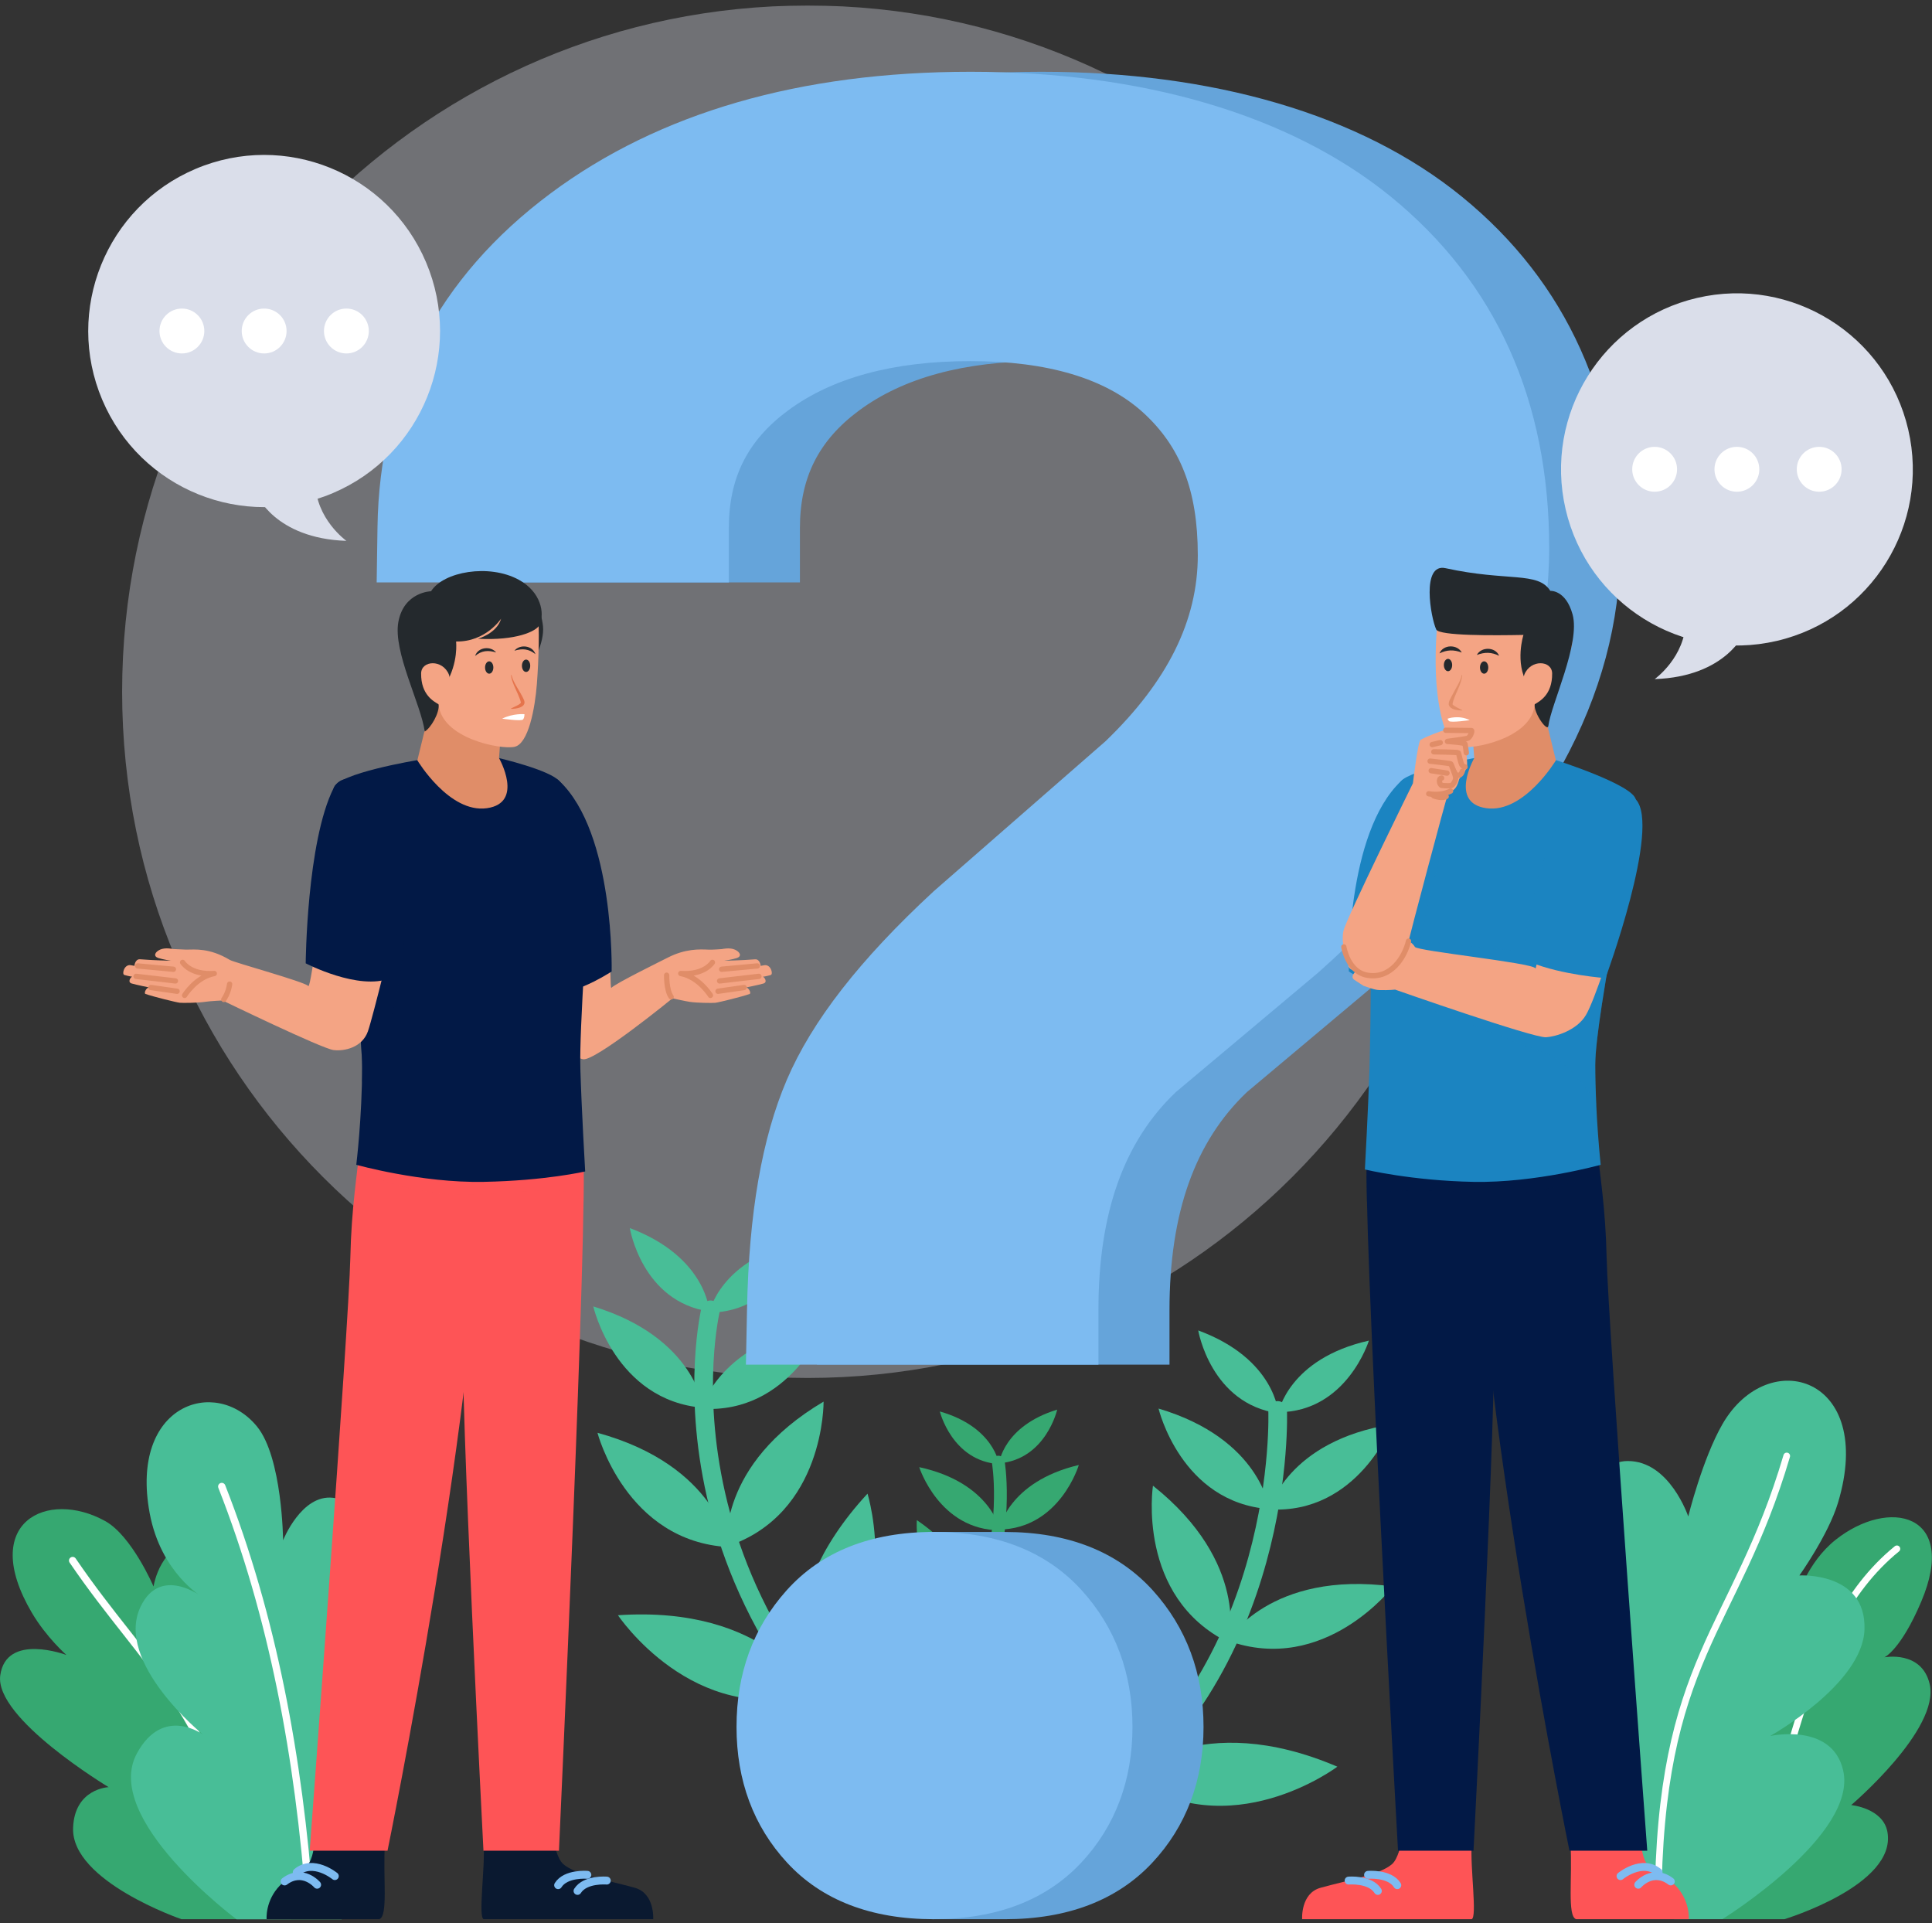 <svg width="208" height="207" viewBox="0 0 208 207" fill="none" xmlns="http://www.w3.org/2000/svg">
<rect x="0" y="0" width="208" height="207" fill="#333333" stroke="none"/>
<g clip-path="url(#clip0_500_15362)">
<g style="mix-blend-mode:multiply" opacity="0.36">
<path d="M86.945 148.331C127.702 148.331 160.742 115.259 160.742 74.462C160.742 33.665 127.702 0.593 86.945 0.593C46.188 0.593 13.148 33.665 13.148 74.462C13.148 115.259 46.188 148.331 86.945 148.331Z" fill="#DADEEA"/>
</g>
<path d="M76.376 141.177C76.376 141.177 76.091 135.317 67.807 132.194C67.807 132.194 69.089 140.112 76.376 141.177Z" fill="#48BE97"/>
<path d="M75.723 151.542C75.723 151.542 74.861 143.977 63.873 140.631C63.873 140.631 66.198 150.773 75.723 151.542Z" fill="#48BE97"/>
<path d="M78.469 166.536C78.469 166.536 77.218 157.766 64.325 154.233C64.325 154.233 67.361 165.954 78.469 166.536Z" fill="#48BE97"/>
<path d="M87.469 182.257C87.469 182.257 82.585 172.781 66.531 173.872C66.531 173.872 74.612 185.993 87.469 182.257Z" fill="#48BE97"/>
<path d="M76.366 141.286C76.366 141.286 77.503 135.53 86.15 133.644C86.15 133.644 83.731 141.291 76.366 141.286Z" fill="#48BE97"/>
<path d="M75.51 151.641C75.51 151.641 77.461 144.284 88.818 142.575C88.818 142.575 85.044 152.269 75.51 151.641Z" fill="#48BE97"/>
<path d="M78.261 166.469C78.261 166.469 77.16 157.678 88.668 150.877C88.668 150.877 88.818 162.982 78.261 166.469Z" fill="#48BE97"/>
<path d="M86.763 182.356C86.763 182.356 82.465 172.599 93.396 160.785C93.396 160.785 97.741 174.693 86.763 182.356Z" fill="#48BE97"/>
<path d="M76.501 140.995C76.501 140.995 68.394 174.797 105.505 198.945" stroke="#48BE97" stroke-width="2.01" stroke-miterlimit="10" stroke-linecap="round"/>
<path d="M137.644 152.02C137.644 152.02 138.739 146.253 147.376 144.31C147.376 144.31 145.009 151.973 137.644 152.02Z" fill="#48BE97"/>
<path d="M136.653 162.478C136.653 162.478 138.553 155.106 149.899 153.314C149.899 153.314 146.193 163.034 136.653 162.478Z" fill="#48BE97"/>
<path d="M132.168 176.6C132.168 176.6 136.731 169.004 149.977 170.776C149.977 170.776 142.622 180.387 132.168 176.6Z" fill="#48BE97"/>
<path d="M121.455 191.173C121.455 191.173 129.194 183.842 143.981 190.175C143.981 190.175 132.355 198.945 121.455 191.173Z" fill="#48BE97"/>
<path d="M137.639 152.134C137.639 152.134 137.312 146.274 129.002 143.214C129.002 143.214 130.341 151.121 137.639 152.134Z" fill="#48BE97"/>
<path d="M136.658 162.447C136.658 162.447 135.744 154.888 124.73 151.625C124.73 151.625 127.128 161.746 136.658 162.447Z" fill="#48BE97"/>
<path d="M132.282 176.813C132.282 176.813 134.587 168.256 124.128 159.927C124.128 159.927 122.301 171.898 132.282 176.813Z" fill="#48BE97"/>
<path d="M121.668 191.365C121.668 191.365 127.274 182.294 118.082 169.082C118.082 169.082 111.858 182.252 121.668 191.365Z" fill="#48BE97"/>
<path d="M137.551 151.828C137.551 151.828 138.739 180.226 116.524 195.189" stroke="#48BE97" stroke-width="2.01" stroke-miterlimit="10" stroke-linecap="round"/>
<path d="M31.314 206.593C33.821 201.153 38.285 185.193 31.407 181.857C27.094 179.764 25.833 183.348 25.833 183.348C25.833 183.348 28.947 165.892 21.561 165.855C17.253 165.835 16.532 170.781 16.532 170.781C16.532 170.781 14.191 165.32 11.326 163.736C5.102 160.286 -2.31 163.85 3.431 173.607C4.988 176.251 7.152 178.153 7.152 178.153C7.152 178.153 0.664 175.706 0.026 180.351C-0.607 184.995 11.694 192.378 11.694 192.378C11.694 192.378 8.014 192.518 7.869 196.774C7.672 202.525 19.537 206.593 19.537 206.593H31.319H31.314Z" fill="#36A871"/>
<path d="M7.822 167.985C15.893 179.826 22.521 183.348 27.914 205.403" stroke="white" stroke-width="0.79" stroke-miterlimit="10" stroke-linecap="round"/>
<path d="M36.784 206.593C36.519 198.509 48.442 181.707 41.222 177.634C36.691 175.077 35.414 179.696 35.414 179.696C35.414 179.696 45.618 162.39 35.855 161.231C32.455 160.826 30.478 165.803 30.478 165.803C30.478 165.803 30.395 156.893 27.67 153.558C23.227 148.113 13.926 151.157 16.116 162.894C17.32 169.331 21.737 171.882 21.737 171.882C21.737 171.882 17.268 168.469 15.135 172.952C12.28 178.958 21.857 186.72 21.857 186.72C21.857 186.72 17.569 183.541 14.741 188.741C10.915 195.761 25.464 206.603 25.464 206.603H36.779L36.784 206.593Z" fill="#48BE97"/>
<path d="M23.875 160.016C29.336 173.898 32.185 189.131 33.364 205.221" stroke="white" stroke-width="0.79" stroke-miterlimit="10" stroke-linecap="round"/>
<path d="M180.236 206.593C182.012 200.026 173.458 187.089 180.102 183.785C184.269 181.712 186.506 183.832 186.506 183.832C186.506 183.832 181.602 170.791 189.74 169.851C192.579 169.523 193.436 172.054 193.436 172.054C193.436 172.054 194.562 168.193 197.604 165.767C203.37 161.174 210.886 162.878 206.842 172.407C204.626 177.633 202.872 178.402 202.872 178.402C202.872 178.402 206.879 177.623 207.746 181.265C208.903 186.144 199.301 194.306 199.301 194.306C199.301 194.306 202.752 194.633 203.204 197.215C204.211 202.93 192.107 206.593 192.107 206.593H180.221H180.236Z" fill="#36A871"/>
<path d="M204.221 166.723C193.176 175.701 192.766 193.973 187.171 204.525" stroke="white" stroke-width="0.72" stroke-miterlimit="10" stroke-linecap="round"/>
<path d="M175.243 206.593C171.241 200.005 162.542 180.689 168.921 176.646C172.923 174.111 175.15 178.454 175.15 178.454C175.15 178.454 167.484 157.319 175.233 157.273C179.748 157.247 181.757 163.237 181.757 163.237C181.757 163.237 183.288 157.039 185.437 153.308C190.378 144.731 201.969 148.16 197.879 161.767C196.84 165.216 193.726 169.591 193.726 169.591C193.726 169.591 200.925 169.16 200.733 175.394C200.552 181.307 190.576 186.871 190.576 186.871C190.576 186.871 197.209 185.39 198.429 190.544C200.079 197.506 185.432 206.588 185.432 206.588H175.243V206.593Z" fill="#48BE97"/>
<path d="M192.361 156.727C186.786 175.628 178.622 178.449 178.508 205.149" stroke="white" stroke-width="0.72" stroke-miterlimit="10" stroke-linecap="round"/>
<path d="M107.556 157.522C107.556 157.522 108.007 153.516 113.82 151.739C113.82 151.739 112.596 157.106 107.556 157.522Z" fill="#36A871"/>
<path d="M107.55 164.655C107.55 164.655 108.469 159.512 116.146 157.699C116.146 157.699 114.111 164.546 107.55 164.655Z" fill="#36A871"/>
<path d="M105.012 174.807C105.012 174.807 106.253 168.853 115.237 166.998C115.237 166.998 112.647 174.896 105.012 174.807Z" fill="#36A871"/>
<path d="M98.161 185.183C98.161 185.183 101.924 178.901 112.871 180.351C112.871 180.351 106.803 188.3 98.161 185.183Z" fill="#36A871"/>
<path d="M107.555 157.6C107.555 157.6 107.031 153.605 101.182 151.937C101.182 151.937 102.505 157.283 107.555 157.6Z" fill="#36A871"/>
<path d="M107.69 164.728C107.69 164.728 106.673 159.6 98.965 157.932C98.965 157.932 101.13 164.738 107.69 164.728Z" fill="#36A871"/>
<path d="M105.158 174.771C105.158 174.771 106.294 168.796 98.706 163.632C98.706 163.632 98.073 171.919 105.158 174.771Z" fill="#36A871"/>
<path d="M98.638 185.281C98.638 185.281 102.007 178.782 95.036 170.209C95.036 170.209 91.45 179.551 98.638 185.281Z" fill="#36A871"/>
<path d="M107.478 157.392C107.478 157.392 111.557 180.907 85.071 195.828" stroke="#36A871" stroke-width="1.38" stroke-miterlimit="10" stroke-linecap="round"/>
<path d="M108.189 206.593H100.538C95.218 206.593 86.945 191.677 86.945 185.894C86.945 180.112 95.192 164.91 100.538 164.91H108.189C114.963 164.91 120.314 167.019 124.098 171.181C127.731 175.187 129.573 180.138 129.573 185.894C129.573 191.651 127.71 196.618 124.035 200.535C120.257 204.556 114.926 206.593 108.189 206.593ZM87.957 146.902L88.076 140.912C88.279 130.578 89.68 122.51 92.358 116.244C95.062 109.921 100.232 103.281 108.163 95.951L108.288 95.841L126.662 79.798C133.352 73.361 136.606 66.804 136.606 59.759C136.606 52.714 134.691 48.048 130.752 44.438C126.719 40.744 120.454 38.873 112.139 38.873C103.824 38.873 97.258 40.66 92.488 44.188C88.144 47.399 86.12 51.415 86.12 56.824V62.694H48.204L48.292 56.735C48.505 41.944 54.785 29.854 66.951 20.798C78.609 12.127 93.812 7.726 112.139 7.726C130.466 7.726 146.437 12.252 157.394 21.177C168.704 30.399 174.439 43.133 174.439 59.021C174.439 74.909 166.088 90.002 149.614 104.653L149.489 104.762L134.245 117.558C128.634 122.899 125.909 130.578 125.909 141.026V146.897H87.962L87.957 146.902Z" fill="#65A4DA"/>
<path d="M100.538 206.593C93.78 206.593 88.465 204.546 84.733 200.499C81.126 196.587 79.294 191.677 79.294 185.894C79.294 180.112 81.1 175.212 84.666 171.217C88.403 167.03 93.744 164.905 100.538 164.905C107.332 164.905 112.663 167.014 116.447 171.176C120.08 175.181 121.923 180.133 121.923 185.889C121.923 191.646 120.059 196.613 116.384 200.53C112.606 204.551 107.275 206.588 100.538 206.588V206.593ZM80.306 146.902L80.425 140.912C80.628 130.578 82.029 122.51 84.707 116.244C87.412 109.921 92.581 103.281 100.512 95.951L100.637 95.841L119.011 79.798C125.701 73.361 128.956 66.804 128.956 59.759C128.956 52.714 127.04 48.048 123.101 44.438C119.068 40.744 112.803 38.873 104.488 38.873C96.173 38.873 89.607 40.66 84.837 44.188C80.493 47.399 78.469 51.415 78.469 56.824V62.694H40.553L40.641 56.735C40.854 41.944 47.134 29.854 59.3 20.798C70.958 12.127 86.161 7.726 104.488 7.726C122.815 7.726 138.786 12.252 149.743 21.177C161.053 30.399 166.788 43.133 166.788 59.021C166.788 74.909 158.437 90.002 141.963 104.653L141.838 104.762L126.594 117.558C120.983 122.899 118.258 130.578 118.258 141.026V146.897H80.311L80.306 146.902Z" fill="#7DBBF1"/>
<path d="M52.065 198.472C52.257 200.945 51.442 206.463 52.086 206.593H70.325C70.325 206.593 70.506 203.813 68.347 203.211C65.461 202.405 61.947 201.813 60.639 200.66C59.991 200.088 59.679 198.478 59.679 198.478H52.07L52.065 198.472Z" fill="#0A1930"/>
<path d="M65.326 202.437C65.326 202.437 63.006 202.229 62.176 203.548" stroke="#7DBBF1" stroke-width="0.85" stroke-linecap="round" stroke-linejoin="round"/>
<path d="M63.235 201.818C63.235 201.818 60.915 201.611 60.089 202.93" stroke="#7DBBF1" stroke-width="0.85" stroke-linecap="round" stroke-linejoin="round"/>
<path d="M41.44 198.472C41.207 202.021 41.824 206.292 40.823 206.593H28.703C28.703 206.593 28.532 204.603 30.146 202.951C30.81 202.275 32.373 201.496 33.084 200.784C33.727 200.135 33.831 198.472 33.831 198.472H41.44Z" fill="#0A1930"/>
<path d="M34.143 202.883C34.143 202.883 32.591 201.055 30.639 202.53" stroke="#7DBBF1" stroke-width="0.85" stroke-linecap="round" stroke-linejoin="round"/>
<path d="M36.047 201.953C36.047 201.953 33.722 200.041 31.947 201.538" stroke="#7DBBF1" stroke-width="0.85" stroke-linecap="round" stroke-linejoin="round"/>
<path d="M65.306 99.733C65.835 103.006 65.659 106.502 65.825 106.331C66.261 105.863 71.456 103.307 71.871 103.094C73.771 102.117 75.281 102.175 76.335 102.227C76.683 102.242 77.731 102.164 77.731 102.164C77.731 102.164 78.552 101.967 79.128 102.227C79.709 102.491 79.87 102.944 79.335 103.125C78.858 103.286 77.96 103.421 77.96 103.421C77.96 103.421 79.818 103.385 81.282 103.266C81.832 103.224 81.894 103.972 81.894 103.972C81.894 103.972 82.128 103.936 82.242 103.91C82.989 103.744 83.275 104.866 82.979 104.954C82.481 105.1 82.138 105.141 82.138 105.141C82.325 105.214 82.657 105.733 82.185 105.874C81.671 106.024 80.301 106.3 80.301 106.3C80.628 106.3 80.897 106.928 80.706 106.996C79.948 107.271 77.373 107.91 77.005 107.947C76.678 107.978 74.996 107.962 74.249 107.843C73.657 107.754 72.401 107.464 72.401 107.464C72.401 107.464 63.992 114.332 62.747 114.02C61.823 113.786 60.042 112.68 59.752 111.028C59.456 109.37 57.463 99.525 57.463 99.525C58.242 94.558 64.517 94.771 65.311 99.728L65.306 99.733Z" fill="#F4A484"/>
<path d="M71.773 104.975C71.773 104.975 71.731 106.58 72.255 107.308" stroke="#E08D68" stroke-width="0.57" stroke-linecap="round" stroke-linejoin="round"/>
<path d="M76.699 103.593C76.699 103.593 75.868 104.975 73.289 104.793C75.251 105.152 76.486 107.147 76.486 107.147" stroke="#E08D68" stroke-width="0.57" stroke-linecap="round" stroke-linejoin="round"/>
<path d="M80.114 106.3L77.301 106.705" stroke="#E08D68" stroke-width="0.57" stroke-linecap="round" stroke-linejoin="round"/>
<path d="M81.707 105.1L77.472 105.593" stroke="#E08D68" stroke-width="0.57" stroke-linecap="round" stroke-linejoin="round"/>
<path d="M81.536 103.977L77.69 104.336" stroke="#E08D68" stroke-width="0.57" stroke-linecap="round" stroke-linejoin="round"/>
<path d="M57.489 64.783C57.489 64.783 58.267 65.599 58.459 67.401C58.646 69.209 57.24 71.605 57.24 71.605L57.489 64.778V64.783Z" fill="#24292D"/>
<path d="M62.773 124.084C63.364 129.685 60.178 199.221 60.178 199.221H52.049C52.049 199.221 49.501 149.755 49.843 142.538C50.186 135.322 48.629 128.474 49.086 124.084C49.542 119.694 61.776 114.639 62.773 124.084Z" fill="#FE5456"/>
<path d="M51.899 124.292C51.904 149.433 41.721 199.221 41.721 199.221H33.343C33.343 199.221 37.563 142.58 37.719 135.337C37.833 130.137 38.419 126.515 38.928 122.115C39.795 114.68 51.889 114.831 51.894 124.297L51.899 124.292Z" fill="#FE5456"/>
<g style="mix-blend-mode:multiply" opacity="0.36">
<path d="M62.825 129.336C62.456 129.129 62.03 128.89 61.605 128.625C60.395 127.892 60.037 128.053 51.821 128.568C51.717 128.573 51.608 128.578 51.499 128.583C50.689 128.63 49.89 128.635 49.117 128.609C43.931 128.396 39.701 126.583 38.471 126.001C38.622 124.733 38.788 123.46 38.938 122.115C39.691 115.704 48.795 114.929 51.276 120.915C54.956 118.078 62.03 116.992 62.773 124.084C62.85 124.822 62.861 126.671 62.825 129.331V129.336Z" fill="#FE5456"/>
</g>
<path d="M60.224 84.079C66.183 89.68 65.85 104.575 65.85 104.575C65.85 104.575 60.364 108.227 57.099 106.804C57.099 106.804 54.629 91.529 55.932 86.817C56.726 83.939 59.113 83.04 60.224 84.084V84.079Z" fill="#021946"/>
<g style="mix-blend-mode:multiply" opacity="0.36">
<path d="M64.356 98.237C64.278 101.094 64.298 103.78 64.132 105.557C62.248 106.518 59.207 107.723 57.094 106.804C57.094 106.804 54.623 91.529 55.926 86.822C56.279 85.565 56.928 84.687 57.644 84.188L60.219 84.089L60.229 84.1C60.515 84.406 64.646 87.783 64.35 98.242L64.356 98.237Z" fill="#021946"/>
</g>
<path d="M44.933 81.824C44.933 81.824 36.193 83.263 35.928 84.858C35.663 86.453 38.985 109.464 38.985 114.867C38.985 120.27 38.357 125.383 38.357 125.383C38.357 125.383 45.359 127.347 52.05 127.222C58.735 127.097 63.001 126.1 63.001 126.1C63.001 126.1 62.612 119.455 62.482 115.039C62.347 110.617 63.391 97.727 63.401 93.005C63.411 88.895 61.48 85.544 60.224 84.084C59.186 82.879 53.726 81.606 53.726 81.606L44.939 81.824H44.933Z" fill="#021946"/>
<g style="mix-blend-mode:multiply" opacity="0.36">
<path d="M40.765 113.075C40.013 114.431 39.421 115.563 38.959 116.504C38.975 115.963 38.985 115.413 38.985 114.862C38.985 111.272 37.511 99.904 36.608 92.22L43.366 88.297C44.196 90.921 44.196 106.871 40.765 113.08V113.075Z" fill="#021946"/>
</g>
<path d="M45.727 78.598L44.933 81.845C44.933 81.845 48.364 87.57 52.418 86.999C56.471 86.427 53.726 81.606 53.726 81.606L53.886 79.455L46.412 75.023L45.732 78.598H45.727Z" fill="#E08D68"/>
<path d="M57.888 66.331C58.101 67.407 58.008 70.919 57.8 73.631C57.598 76.254 56.892 80.058 55.402 80.39C53.912 80.723 47.518 79.486 47.222 75.808C46.132 74.945 41.995 69.874 43.449 67.36C46.038 62.897 57.208 62.866 57.888 66.326V66.331Z" fill="#F4A484"/>
<path d="M52.667 72.519C52.914 72.519 53.114 72.221 53.114 71.854C53.114 71.487 52.914 71.189 52.667 71.189C52.421 71.189 52.221 71.487 52.221 71.854C52.221 72.221 52.421 72.519 52.667 72.519Z" fill="#24292D"/>
<path d="M57.084 71.667C57.084 72.036 56.887 72.332 56.638 72.332C56.389 72.332 56.191 72.036 56.191 71.667C56.191 71.298 56.389 71.002 56.638 71.002C56.887 71.002 57.084 71.298 57.084 71.667Z" fill="#24292D"/>
<path d="M53.414 70.233C52.558 69.973 51.862 70.02 51.151 70.607C51.452 69.656 52.823 69.5 53.414 70.233Z" fill="#24292D"/>
<path d="M55.381 70.046C55.978 69.313 57.343 69.469 57.644 70.42C56.933 69.838 56.238 69.786 55.381 70.046Z" fill="#24292D"/>
<path d="M55.06 72.644C55.267 73.543 56.02 74.441 56.383 75.288C56.809 76.119 55.594 76.322 55.018 76.301L55.013 76.265C55.382 76.067 55.875 75.912 56.082 75.647C55.999 75.158 55.537 74.27 55.345 73.802C55.205 73.433 55.039 73.059 55.024 72.649H55.06V72.644Z" fill="#E5744C"/>
<path d="M56.461 76.878C56.461 76.878 55.257 76.764 54.063 77.361C54.063 77.361 56.113 77.657 56.3 77.455C56.487 77.252 56.461 76.878 56.461 76.878Z" fill="white"/>
<path d="M58.086 67.266C57.759 67.963 55.537 68.981 51.457 68.757C51.457 68.757 53.497 68.196 53.949 66.596C53.949 66.596 52.303 69.116 49.101 69.054C49.101 69.054 49.381 71.303 48.001 73.615C48.001 73.615 47.082 74.831 47.217 75.813C47.347 76.733 46.371 78.374 45.727 78.748C45.338 75.839 42.296 70.15 42.888 66.944C43.49 63.702 46.407 63.645 46.407 63.645C47.736 61.531 52.651 60.658 55.854 62.409C58.226 63.702 58.677 65.999 58.086 67.266Z" fill="#24292D"/>
<path d="M48.333 72.618C47.653 70.94 45.354 71.075 45.338 72.493C45.317 74.821 46.719 75.506 47.217 75.813C47.715 76.114 48.743 73.636 48.333 72.623V72.618Z" fill="#F4A484"/>
<path d="M34.329 99.821C33.8 103.094 33.359 106.315 33.193 106.139C32.757 105.671 25.215 103.614 24.748 103.333C22.542 102.014 21 102.221 20.03 102.221L18.634 102.159C18.634 102.159 17.813 101.962 17.237 102.221C16.656 102.486 16.495 102.938 17.03 103.12C17.507 103.281 18.405 103.416 18.405 103.416C18.405 103.416 16.547 103.38 15.083 103.261C14.533 103.219 14.471 103.967 14.471 103.967C14.471 103.967 14.237 103.931 14.123 103.905C13.376 103.738 13.09 104.861 13.386 104.949C13.884 105.094 14.227 105.136 14.227 105.136C14.04 105.209 13.708 105.728 14.18 105.869C14.694 106.019 16.064 106.295 16.064 106.295C15.737 106.295 15.467 106.923 15.659 106.991C16.417 107.266 18.992 107.905 19.36 107.942C19.687 107.973 21.369 107.957 22.116 107.838C22.708 107.749 23.959 107.697 23.959 107.697C23.959 107.697 34.63 112.872 35.907 113.033C37.065 113.179 38.99 112.768 39.608 111.023C40.168 109.433 42.509 99.769 42.509 99.769C41.731 94.802 35.123 94.854 34.324 99.811L34.329 99.821Z" fill="#F4A484"/>
<path d="M24.094 107.588C24.094 107.588 24.597 106.897 24.722 105.936" stroke="#E08D68" stroke-width="0.57" stroke-linecap="round" stroke-linejoin="round"/>
<path d="M19.661 103.593C19.661 103.593 20.492 104.975 23.071 104.793C21.109 105.152 19.874 107.147 19.874 107.147" stroke="#E08D68" stroke-width="0.57" stroke-linecap="round" stroke-linejoin="round"/>
<path d="M16.246 106.3L19.064 106.705" stroke="#E08D68" stroke-width="0.57" stroke-linecap="round" stroke-linejoin="round"/>
<path d="M14.652 105.1L18.888 105.593" stroke="#E08D68" stroke-width="0.57" stroke-linecap="round" stroke-linejoin="round"/>
<path d="M14.824 103.978L18.67 104.336" stroke="#E08D68" stroke-width="0.57" stroke-linecap="round" stroke-linejoin="round"/>
<path d="M35.912 84.843C33.016 90.63 32.912 103.697 32.912 103.697C32.912 103.697 38.627 106.674 42.026 105.292C42.026 105.292 44.232 92.854 43.366 88.292C42.836 85.508 37.319 82.027 35.912 84.843Z" fill="#021946"/>
<path d="M158.447 198.473C158.255 200.946 159.07 206.463 158.426 206.593H140.187C140.187 206.593 140.006 203.813 142.165 203.211C145.051 202.405 148.565 201.813 149.873 200.66C150.521 200.088 150.833 198.478 150.833 198.478H158.442L158.447 198.473Z" fill="#FE5456"/>
<path d="M145.191 202.437C145.191 202.437 147.511 202.229 148.341 203.549" stroke="#7DBBF1" stroke-width="0.85" stroke-linecap="round" stroke-linejoin="round"/>
<path d="M147.283 201.818C147.283 201.818 149.603 201.611 150.433 202.93" stroke="#7DBBF1" stroke-width="0.85" stroke-linecap="round" stroke-linejoin="round"/>
<path d="M169.077 198.473C169.311 202.021 168.693 206.292 169.695 206.593H181.814C181.814 206.593 181.986 204.603 180.371 202.951C179.707 202.276 178.145 201.496 177.434 200.785C176.79 200.135 176.686 198.473 176.686 198.473H169.077Z" fill="#FE5456"/>
<path d="M176.375 202.883C176.375 202.883 177.927 201.055 179.879 202.53" stroke="#7DBBF1" stroke-width="0.85" stroke-linecap="round" stroke-linejoin="round"/>
<path d="M174.465 201.954C174.465 201.954 176.79 200.042 178.565 201.538" stroke="#7DBBF1" stroke-width="0.85" stroke-linecap="round" stroke-linejoin="round"/>
<path d="M147.179 123.871C146.587 129.472 150.511 199.221 150.511 199.221H158.639C158.639 199.221 161.188 149.755 160.845 142.538C160.503 135.322 162.06 128.474 161.603 124.084C161.146 119.694 148.175 114.426 147.179 123.871Z" fill="#021946"/>
<path d="M158.79 124.292C158.784 149.433 168.968 199.221 168.968 199.221H177.345C177.345 199.221 173.125 142.58 172.97 135.337C172.856 130.137 172.269 126.515 171.76 122.115C170.894 114.68 158.8 114.831 158.795 124.297L158.79 124.292Z" fill="#021946"/>
<g style="mix-blend-mode:multiply" opacity="0.36">
<path d="M172.253 126.209C170.847 126.832 166.669 128.459 161.582 128.474C161.115 128.474 160.632 128.464 160.149 128.433C159.708 128.407 159.283 128.381 158.862 128.36C152.727 128.038 149.348 128.178 148.284 128.469C147.869 128.578 147.48 128.931 147.163 129.337C147.101 126.557 147.09 124.619 147.173 123.866C147.926 116.712 155.54 118 159.392 120.941C160.004 119.444 161.021 118.369 162.226 117.694L168.023 117.273C169.933 118 171.459 119.637 171.75 122.104C171.916 123.528 172.093 124.863 172.248 126.204L172.253 126.209Z" fill="#021946"/>
</g>
<path d="M150.843 84.079C144.885 89.68 145.217 104.575 145.217 104.575C145.217 104.575 150.703 108.227 153.968 106.804C153.968 106.804 156.438 91.529 155.136 86.817C154.341 83.939 151.954 83.04 150.843 84.084V84.079Z" fill="#1B84C1"/>
<path d="M167.515 81.824C167.515 81.824 175.835 84.474 176.105 86.069C176.37 87.664 171.745 109.204 171.745 114.607C171.745 120.011 172.332 125.383 172.332 125.383C172.332 125.383 165.33 127.347 158.639 127.222C151.949 127.097 146.945 125.887 146.945 125.887C146.945 125.887 147.309 119.278 147.444 114.857C147.579 110.435 147.672 97.727 147.662 93.005C147.651 88.895 149.582 85.544 150.838 84.084C151.876 82.879 158.717 81.606 158.717 81.606L167.504 81.824H167.515Z" fill="#1B84C1"/>
<g style="mix-blend-mode:multiply" opacity="0.36">
<path d="M171.745 114.602C171.745 116.104 171.792 117.605 171.854 118.982C170.52 116.358 168.018 113.942 166.747 113.537C165.127 113.023 151.44 107.422 150.366 107.645C149.79 107.765 148.575 107.604 147.573 107.427C147.599 105.848 147.61 104.185 147.625 102.554L154.783 82.484C156.765 81.959 158.727 81.596 158.727 81.596C158.141 82.063 157.326 84.739 156.729 86.064C156.127 87.388 152.841 101.302 152.841 101.302L164.022 102.414C165.418 91.737 168.428 87.435 168.428 87.435L175.082 93.057C173.79 100.31 171.75 111.012 171.75 114.602H171.745Z" fill="#1B84C1"/>
</g>
<path d="M166.715 78.598L167.509 81.845C167.509 81.845 164.079 87.57 160.025 86.999C155.971 86.427 158.717 81.606 158.717 81.606L158.556 79.455L166.03 75.023L166.71 78.598H166.715Z" fill="#E08D68"/>
<path d="M154.855 66.373C154.642 67.448 154.44 70.924 154.653 73.636C154.855 76.26 155.561 80.058 157.051 80.39C158.54 80.723 164.935 79.491 165.231 75.813C166.321 74.951 170.458 69.88 169.004 67.365C166.414 62.902 155.535 62.913 154.855 66.373Z" fill="#F4A484"/>
<path d="M159.781 72.519C160.028 72.519 160.228 72.221 160.228 71.854C160.228 71.487 160.028 71.189 159.781 71.189C159.535 71.189 159.335 71.487 159.335 71.854C159.335 72.221 159.535 72.519 159.781 72.519Z" fill="#24292D"/>
<path d="M155.894 72.254C156.14 72.254 156.34 71.956 156.34 71.589C156.34 71.222 156.14 70.924 155.894 70.924C155.647 70.924 155.447 71.222 155.447 71.589C155.447 71.956 155.647 72.254 155.894 72.254Z" fill="#24292D"/>
<path d="M158.998 70.503C159.47 69.599 160.991 69.615 161.396 70.591C160.575 70.197 159.88 70.176 158.998 70.503Z" fill="#24292D"/>
<path d="M157.373 70.243C156.49 69.916 155.795 69.937 154.975 70.332C155.374 69.355 156.9 69.339 157.373 70.243Z" fill="#24292D"/>
<path d="M157.424 72.644C157.357 73.709 156.568 74.774 156.371 75.808C156.573 76.062 157.056 76.239 157.435 76.447L157.424 76.483C156.947 76.473 156.153 76.416 155.971 75.865C155.945 75.475 156.189 75.158 156.345 74.836C156.656 74.202 157.253 73.335 157.378 72.644H157.414H157.424Z" fill="#E08D68"/>
<path d="M155.868 77.356C155.868 77.356 157.041 76.925 158.234 77.522C158.234 77.522 156.184 77.818 155.997 77.616C155.81 77.413 155.868 77.356 155.868 77.356Z" fill="white"/>
<path d="M154.622 67.76C154.949 68.456 160.814 68.409 164.016 68.347C164.016 68.347 163.061 71.303 164.442 73.615C164.442 73.615 165.361 74.831 165.226 75.813C165.096 76.733 166.611 78.873 166.7 78.13C166.98 75.829 170.167 69.282 169.305 66.139C168.573 63.479 166.907 63.604 166.907 63.604C165.579 61.489 162.272 62.627 155.629 61.162C152.992 60.58 154.03 66.492 154.627 67.765L154.622 67.76Z" fill="#24292D"/>
<path d="M164.11 72.618C164.79 70.94 167.089 71.075 167.105 72.493C167.126 74.821 165.724 75.506 165.226 75.813C164.728 76.114 163.7 73.636 164.11 72.623V72.618Z" fill="#F4A484"/>
<path d="M146.846 106.134C147.848 106.487 148.134 106.57 148.544 106.58C149.54 106.606 150.199 106.528 150.199 106.528C150.199 106.528 165.044 111.74 166.451 111.656C167.494 111.589 169.767 110.919 170.748 109.256C171.683 107.666 173.759 101.286 174.527 98.455C175.97 93.135 168.864 92.293 167.001 97.468C165.771 100.891 165.438 104.445 165.293 104.227C164.919 103.635 152.582 102.377 152.328 101.93C151.834 101.047 150.059 100.647 149.556 100.626C149.006 100.6 148.762 100.502 148.539 100.455C147.859 100.304 147.267 100.969 147.926 101.265C148.435 101.494 149.353 101.868 149.353 101.868C149.353 101.868 146.177 100.736 145.57 100.502C144.962 100.268 144.262 101.167 145.097 101.645C145.933 102.123 146.099 102.195 146.099 102.195C146.099 102.195 145.523 101.801 144.962 101.941C144.589 102.034 144.807 103.089 145.222 103.214C145.269 103.229 145.44 103.276 145.44 103.276C145.44 103.276 144.635 104.092 145.767 104.497C145.86 104.528 145.959 104.565 145.959 104.565C145.959 104.565 145.295 105.131 145.814 105.479C146.333 105.827 146.836 106.139 146.836 106.139L146.846 106.134Z" fill="#F4A484"/>
<path d="M157.093 83.876C156.724 85.393 156.086 85.025 155.888 85.466C155.681 85.934 151.71 100.943 151.565 101.629C151.093 103.848 148.295 105.583 146.681 104.85C144.921 104.05 144.314 101.588 144.641 100.19C144.963 98.813 152.115 84.318 152.115 84.318C152.115 84.318 152.655 79.803 152.94 79.642C153.729 79.195 155.203 78.676 155.39 78.634C155.925 78.525 158.432 78.65 158.416 78.634C158.401 78.618 158.38 79.216 157.97 79.481C157.799 79.59 155.831 79.803 155.831 79.803C155.831 79.803 157.643 79.897 157.726 80.078C157.809 80.255 158.022 82.307 157.939 82.536C157.669 83.305 157.134 83.726 157.098 83.882L157.093 83.876Z" fill="#F4A484"/>
<path d="M154.191 80.151L155.058 79.943" stroke="#E08D68" stroke-width="0.57" stroke-linecap="round" stroke-linejoin="round"/>
<path d="M154.362 80.93C154.362 80.93 156.916 80.962 156.994 81.029C157.072 81.091 157.248 82.224 157.44 82.401C157.632 82.577 157.726 82.557 157.726 82.557" stroke="#E08D68" stroke-width="0.57" stroke-linecap="round" stroke-linejoin="round"/>
<path d="M153.963 81.933C153.963 81.933 156.049 82.162 156.174 82.219C156.304 82.276 156.532 83.445 156.932 83.466C157.337 83.487 157.435 83.024 157.435 83.024" stroke="#E08D68" stroke-width="0.57" stroke-linecap="round" stroke-linejoin="round"/>
<path d="M154.082 82.962L155.784 83.222" stroke="#E08D68" stroke-width="0.57" stroke-linecap="round" stroke-linejoin="round"/>
<path d="M155.209 83.757C154.804 83.793 154.996 84.505 155.209 84.541C155.421 84.578 156.127 84.619 156.283 84.541C156.439 84.463 156.719 84.053 156.724 83.736C156.724 83.585 156.496 82.957 156.496 82.957" stroke="#E08D68" stroke-width="0.57" stroke-linecap="round" stroke-linejoin="round"/>
<path d="M156.169 85.154C156.169 85.154 155.234 85.7 153.817 85.445" stroke="#E08D68" stroke-width="0.57" stroke-linecap="round" stroke-linejoin="round"/>
<path d="M155.696 85.742C155.696 85.742 155.281 86.012 154.362 85.674" stroke="#E08D68" stroke-width="0.57" stroke-linecap="round" stroke-linejoin="round"/>
<path d="M155.65 78.608C155.65 78.608 158.297 78.639 158.416 78.639C158.536 78.639 158.307 79.398 157.97 79.486C157.633 79.569 155.832 79.808 155.832 79.808C155.832 79.808 157.69 79.933 157.726 80.084C157.762 80.229 157.866 81.034 157.866 81.034" stroke="#E08D68" stroke-width="0.57" stroke-linecap="round" stroke-linejoin="round"/>
<path d="M176.115 86.053C178.846 89.03 172.851 105.287 172.851 105.287C172.851 105.287 168.19 104.965 164.79 103.588C164.79 103.588 167.401 89.43 168.418 87.44C169.705 84.915 173.987 83.731 176.115 86.053Z" fill="#1B84C1"/>
<path d="M151.643 101.307C151.238 103.001 149.779 105.412 147.215 104.98C145.092 104.622 144.677 101.931 144.677 101.931" stroke="#E08D68" stroke-width="0.57" stroke-linecap="round" stroke-linejoin="round"/>
<path d="M35.833 53.081C45.459 48.993 49.952 37.867 45.868 28.231C41.784 18.595 30.669 14.098 21.042 18.186C11.415 22.274 6.922 33.4 11.007 43.036C15.091 52.672 26.206 57.169 35.833 53.081Z" fill="#DADEEA"/>
<path d="M21.997 35.631C21.997 36.967 20.917 38.047 19.584 38.047C18.25 38.047 17.17 36.967 17.17 35.631C17.17 34.296 18.25 33.215 19.584 33.215C20.917 33.215 21.997 34.296 21.997 35.631Z" fill="white"/>
<path d="M30.852 35.631C30.852 36.967 29.772 38.047 28.438 38.047C27.104 38.047 26.024 36.967 26.024 35.631C26.024 34.296 27.104 33.215 28.438 33.215C29.772 33.215 30.852 34.296 30.852 35.631Z" fill="white"/>
<path d="M39.706 35.631C39.706 36.967 38.627 38.047 37.293 38.047C35.959 38.047 34.879 36.967 34.879 35.631C34.879 34.296 35.959 33.215 37.293 33.215C38.627 33.215 39.706 34.296 39.706 35.631Z" fill="white"/>
<path d="M27.608 53.181C27.608 53.181 29.554 57.961 37.293 58.221C37.293 58.221 33.977 55.852 33.951 51.924L27.608 53.187V53.181Z" fill="#DADEEA"/>
<path d="M191.28 68.992C201.466 66.625 207.807 56.44 205.442 46.244C203.077 36.048 192.902 29.701 182.716 32.068C172.53 34.435 166.189 44.62 168.554 54.816C170.919 65.012 181.093 71.359 191.28 68.992Z" fill="#DADEEA"/>
<path d="M193.441 50.516C193.441 51.852 194.521 52.932 195.854 52.932C197.188 52.932 198.268 51.852 198.268 50.516C198.268 49.181 197.188 48.1 195.854 48.1C194.521 48.1 193.441 49.181 193.441 50.516Z" fill="white"/>
<path d="M184.581 50.516C184.581 51.852 185.661 52.932 186.995 52.932C188.329 52.932 189.408 51.852 189.408 50.516C189.408 49.181 188.329 48.1 186.995 48.1C185.661 48.1 184.581 49.181 184.581 50.516Z" fill="white"/>
<path d="M175.726 50.516C175.726 51.852 176.806 52.932 178.14 52.932C179.474 52.932 180.553 51.852 180.553 50.516C180.553 49.181 179.474 48.1 178.14 48.1C176.806 48.1 175.726 49.181 175.726 50.516Z" fill="white"/>
<path d="M187.83 68.061C187.83 68.061 185.884 72.841 178.145 73.101C178.145 73.101 181.462 70.732 181.488 66.804L187.83 68.066V68.061Z" fill="#DADEEA"/>
</g>
<defs>
<clipPath id="clip0_500_15362">
<rect width="208" height="206" fill="white" transform="translate(0 0.593)"/>
</clipPath>
</defs>
</svg>
